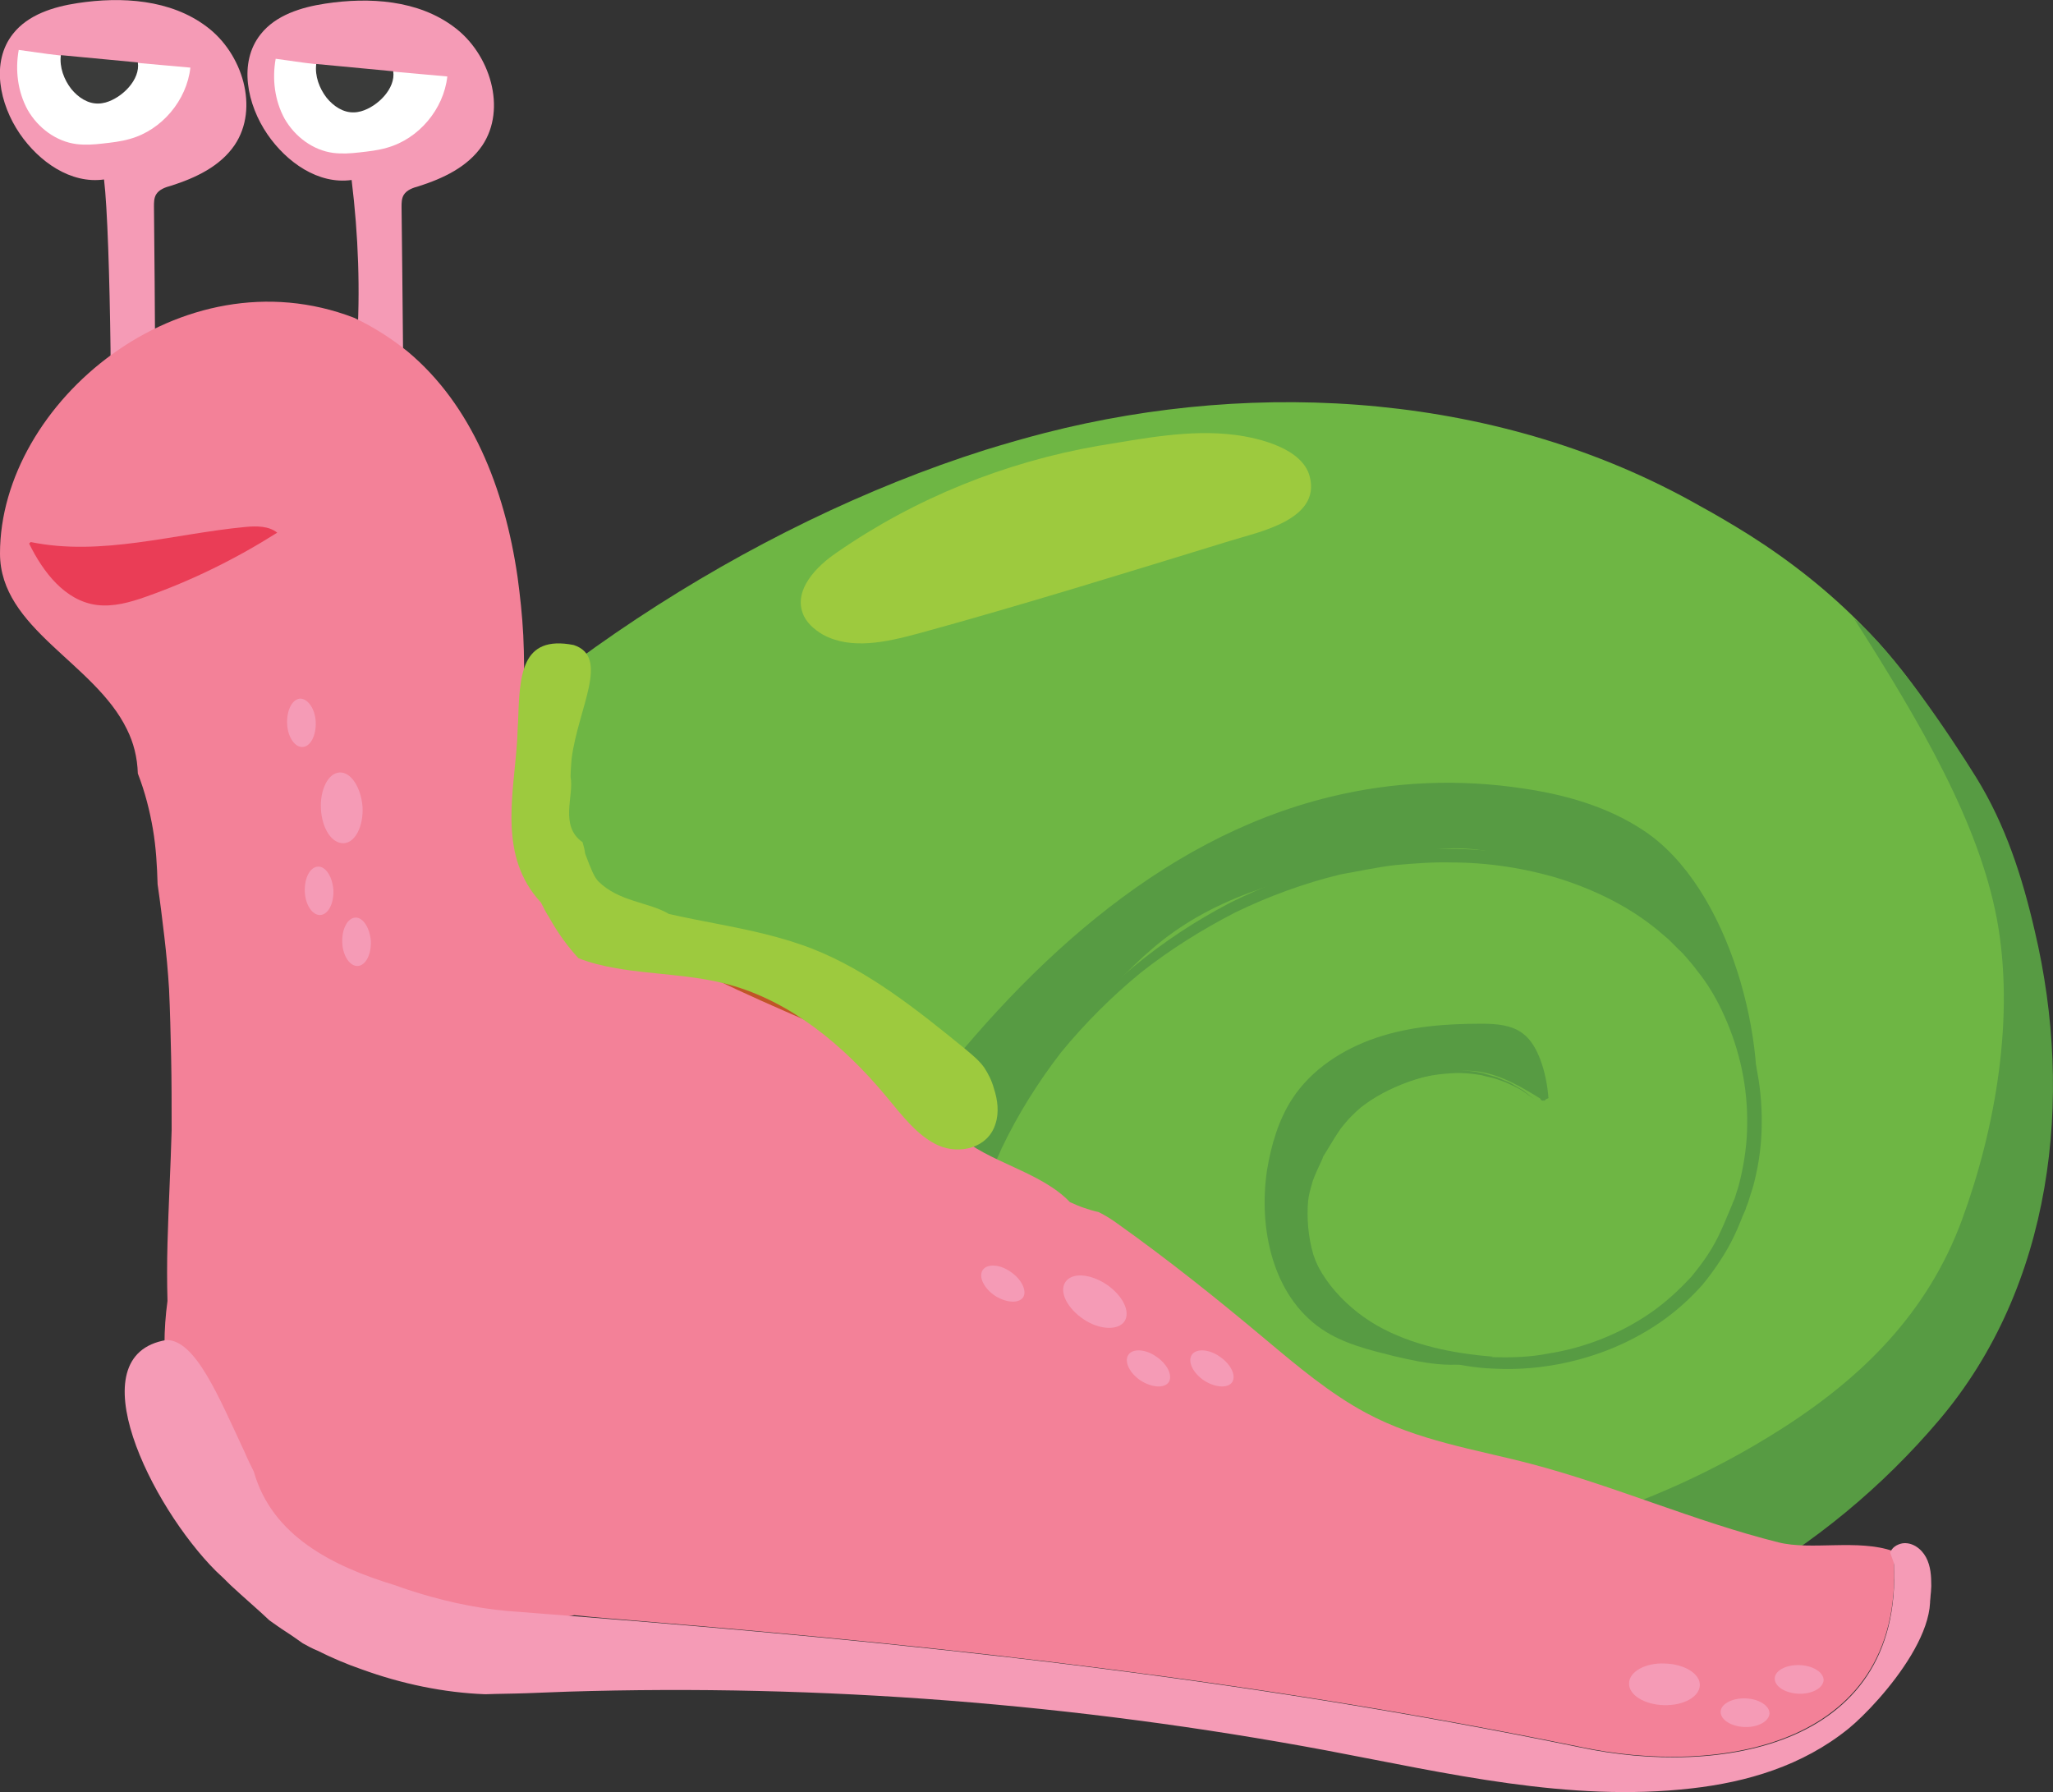 <?xml version="1.0" encoding="utf-8"?>
<!-- Generator: Adobe Illustrator 22.0.0, SVG Export Plug-In . SVG Version: 6.00 Build 0)  -->
<svg version="1.1" id="Layer_1" xmlns="http://www.w3.org/2000/svg" xmlns:xlink="http://www.w3.org/1999/xlink" x="0px" y="0px"
	 viewBox="0 0 394.7 344.5" style="enable-background:new 0 0 394.7 344.5;" xml:space="preserve">
<rect x="0" y="0" width="394.7" height="344.5" fill="#333333" stroke="none"/>
<style type="text/css">
	.st0{fill:#F59BB6;}
	.st1{fill:#FFFFFF;}
	.st2{fill:#3A3B3A;}
	.st3{fill:#6EB644;}
	.st4{fill:#579B43;}
	.st5{fill:#9E3A23;}
	.st6{fill:#C05527;}
	.st7{fill:#F38198;}
	.st8{fill:#9DCA3E;}
	.st9{fill:#EA3D56;}
</style>
<g>
	<path class="st0" d="M68.6,66.5c0.7-10.6,0.3-21.3-1-31.9c-6.4,0.9-12.5-3.4-16.2-8.8c-3.9-5.7-5.6-13.8-1.3-19.2
		c2.9-3.7,7.8-5.2,12.4-5.9C71-0.6,80.4,0,87.3,5.2c6.9,5.1,10.2,15.7,5.4,22.8c-2.8,4.1-7.5,6.3-12.2,7.8c-1.1,0.3-2.3,0.7-2.9,1.7
		c-0.4,0.7-0.4,1.5-0.4,2.3c0.2,15.7,0.3,31.4,0.5,47.1L68.6,66.5z"/>
	<path class="st0" d="M21,99.5c0.7-10.6,0.3-54.4-1-65c-6.4,0.9-12.5-3.4-16.2-8.8C-0.1,20-1.8,11.9,2.5,6.5
		c2.9-3.7,7.8-5.2,12.4-5.9c8.5-1.3,17.9-0.7,24.8,4.5c6.9,5.1,10.2,15.7,5.4,22.8c-2.8,4.1-7.5,6.3-12.2,7.8
		c-1.1,0.3-2.3,0.7-2.9,1.7c-0.4,0.7-0.4,1.5-0.4,2.3c0.2,15.7,0.3,49.2,0.5,64.9L21,99.5z"/>
	<path class="st1" d="M53,11.3c4.1,0.6,7.2,1,10.7,1.4c7.4,0.7,14.8,1.3,22.3,2c-0.7,6.3-5.5,12-11.6,13.7c-1.7,0.5-3.5,0.7-5.3,0.9
		c-1.7,0.2-3.3,0.3-5,0.1c-3.9-0.5-7.4-3.1-9.4-6.6C52.8,19.3,52.3,15.2,53,11.3L53,11.3z"/>
	<path class="st1" d="M3.6,9.6c4.1,0.6,7.2,1,10.7,1.4c7.4,0.7,14.8,1.3,22.3,2c-0.7,6.3-5.5,12-11.6,13.7c-1.7,0.5-3.5,0.7-5.3,0.9
		c-1.7,0.2-3.3,0.3-5,0.1c-3.9-0.5-7.4-3.1-9.4-6.6C3.4,17.6,2.9,13.5,3.6,9.6L3.6,9.6z"/>
	<path class="st2" d="M60.8,12.3c-0.3,2.3,0.6,4.7,2,6.5c1.3,1.6,3.2,2.9,5.3,2.8c0.4,0,0.9-0.1,1.3-0.2c3.2-0.9,6.7-4.4,6.2-7.7
		L60.8,12.3z"/>
	<path class="st2" d="M11.7,10.6c-0.3,2.3,0.6,4.7,2,6.5c1.3,1.6,3.2,2.9,5.3,2.8c0.4,0,0.9-0.1,1.3-0.2c3.2-0.9,6.7-4.4,6.2-7.7
		L11.7,10.6z"/>
	<path class="st3" d="M91.8,252.9c18.6,10.4,36,27.8,59.9,19.7c3.5-0.9,6.9-2.2,10.1-4c6.4-3.4,12-8.5,16.2-15.8
		c2-2.9,4-5.8,6.1-8.7c-0.6,4.4-0.8,8.4-0.5,12.2c0.5,16.8,15.1,34.2,28.2,41.2c2.4,1.5,4.9,2.9,7.4,4.2c2.5,1.3,5,2.4,7.6,3.4
		c3.4,1.4,6.9,2.5,10.5,3.5c42.7,8.1,89.2-0.6,124.5-29.6c2.6-2.5,5.1-5.3,7.5-8.2c4.7-5.8,8.7-12.4,12-19.6
		c1.4-2.8,2.7-5.7,3.7-8.7c9-30,6.7-61.2-4.8-88.7c-1.4-3.4-3-6.8-4.8-10.1c-9.5-17.5-23.1-30.7-39-40.8c-3.2-2-6.4-3.9-9.7-5.7
		c-38.1-21.6-84.6-24.5-125.7-14c-3.9,1-7.7,2.1-11.6,3.3c-45.5,14.4-92.1,44.9-122.9,81.6c-2.8,3.3-5.5,6.7-7.8,10.3
		c-3.1,7.4-4,14.5-3.5,21.5c0.2,3.5,0.8,7,1.7,10.4c0.7,3,1.6,5.7,2.8,8.2c6.9,15.5,24.4,18.4,28.9,32
		C89.7,251.5,90.7,252.2,91.8,252.9z"/>
	<path class="st4" d="M136.6,274.7c10.1,0.3,25.5-3.9,32.7-9.7c7.7-6.1,12.3-15.3,15.8-24.5s6-18.8,10.7-27.4
		c4.1-7.5,9.6-14,15.3-20.3c4.5-4.9,9.1-9.8,14.5-13.6c12.1-8.6,27.1-11.6,41.7-14.5c4.6-0.9,9.2-1.8,13.8-1.6
		c5.3,0.2,10.5,1.7,15.6,3.3c10.7,3.5,21,7.9,28.7,16.1c9.5,10,14,24.9,11.7,35.9c3.2-17.3-4.5-47.9-21.2-58.8
		c-6.8-4.5-14.8-6.8-22.9-8c-12.4-1.9-25.1-1.4-37.3,1.6c-33.3,8.1-59.8,33.5-80.4,61c-1.9,2.6-3.9,5.2-5.1,8.2
		c-4.5,11.1,1.3,24.4-3.4,35.4c-3.6,8.3-9.2,9.9-17.2,13.9C146.9,272.9,139.3,275.1,136.6,274.7L136.6,274.7z"/>
	<path class="st5" d="M38.4,229.2c-5.2-8.7-2-22,8.8-24.1c10.1-1.9,22.1-0.7,32.3-0.6c11.5,0.2,23,1.1,34.1,4
		c10,2.6,19.7,6.6,28.3,12.4c7.4,5,18.3,13.4,19.1,22.9c0.7,7.6-3.5,13.6-10.1,17c-15.8,8.2-37.8,4.8-54.3,0.9
		c-9-2.1-17.8-5.2-26.2-9c-8-3.6-18.9-8-25.2-14.2C42.4,235.8,40.1,232.7,38.4,229.2z"/>
	<path class="st4" d="M297.7,211.1c-0.2-2.6-0.7-5.1-1.6-7.5c-0.7-1.8-1.7-3.7-3.3-4.9c-2.2-1.7-5.2-1.9-8-1.9
		c-6.8,0-13.7,0.5-20.2,2.7s-12.5,6.1-16.2,11.8c-2.6,4-4,8.8-4.8,13.6c-1.7,11.3,1.1,24.2,10.5,30.6c4.1,2.8,9.1,4,13.9,5.2
		c6.3,1.5,13.1,2.8,19,0.1c-7.7-0.6-15.6-2.2-22.3-6c-6.7-3.9-12.3-10.3-13.6-18c-1.2-7.1,1.4-14.6,6.2-20
		c4.8-5.4,11.6-8.8,18.7-10.3c2.7-0.6,5.6-0.9,8.3-0.5c4.6,0.7,8.6,3.2,12.5,5.6c0.8-0.1,0.7-1.6-0.1-1.6c-0.8,0-0.9,1.5-0.1,1.6
		L297.7,211.1z"/>
	<path class="st4" d="M186.2,241.4c1-7.2,2.9-14.3,5.7-21c2.9-6.7,6.7-13,11-18.9c4.4-5.8,9.6-11.1,15.2-15.8
		c5.7-4.7,11.8-8.7,18.3-12.1c6.6-3.3,13.5-5.9,20.6-7.8c3.6-0.7,7.2-1.6,10.8-2c3.7-0.4,7.4-0.7,11.1-0.6c7.4,0,14.8,1.1,21.9,3.2
		c7.1,2.2,13.9,5.5,19.7,10.3c2.9,2.3,5.6,5.1,7.8,7.9c2.4,3,4.2,6.2,5.8,9.6c3.1,6.8,4.7,14.3,4.6,21.8c0,3.7-0.5,7.5-1.4,11.1
		c-0.2,0.9-0.5,1.8-0.8,2.7l-0.4,1.3c-0.2,0.6-0.4,0.9-0.5,1.4c-0.8,1.7-1.3,3.3-2.2,5.1c-1.5,3.2-3.8,6.6-6.1,9.4
		c-2.5,2.8-5.3,5.3-8.4,7.4c-6.2,4.2-13.3,6.9-20.7,8.1c-3.7,0.6-7.4,0.8-11.1,0.6c-3.7-0.1-7.4-0.9-10.9-1.6
		c-7.3-1.6-14.4-4.8-19.6-10.3c-2.6-2.8-4.5-6.1-5.6-9.7s-1.3-7.4-0.9-11.1v-0.1c0.2-1.1,0.5-2.2,0.8-3.3c0.2-0.5,0.4-1.1,0.6-1.6
		c0.1-0.3,0.2-0.5,0.3-0.8l0.4-0.7l0.7-1.5l0.4-0.7c0.1-0.2,0.1-0.2,0.2-0.4l0.2-0.3l1.8-2.7l0,0c0.5-0.8,1-1.6,1.6-2.4
		c0.6-0.7,1.2-1.5,1.9-2.1c0.7-0.6,1.4-1.3,2.1-1.9c0.8-0.5,1.5-1.2,2.3-1.6c3.2-2,6.8-3.4,10.5-4.1c1.9-0.4,3.7-0.5,5.6-0.5
		s3.8,0.2,5.6,0.6c0.9,0.3,1.8,0.5,2.7,0.8c0.9,0.4,1.7,0.7,2.6,1.1c0.8,0.5,1.6,0.9,2.4,1.4l2.2,1.7l-2.3-1.6
		c-0.8-0.5-1.6-0.9-2.5-1.3c-0.8-0.4-1.7-0.7-2.6-1s-1.8-0.4-2.7-0.7c-1.8-0.3-3.7-0.5-5.5-0.4s-3.7,0.3-5.5,0.7
		c-3.6,0.8-7,2.2-10.1,4.3c-0.8,0.5-1.5,1.1-2.2,1.6c-0.7,0.6-1.3,1.2-2,1.9c-0.6,0.6-1.2,1.4-1.8,2.1c-0.5,0.7-1,1.5-1.5,2.3l0,0
		l-1.7,2.8l-0.2,0.3c0,0-0.1,0.2-0.1,0.3l-0.3,0.7l-0.7,1.5l-0.3,0.7c-0.1,0.2-0.2,0.5-0.3,0.7c-0.2,0.5-0.4,1-0.5,1.5
		c-0.3,1-0.6,2.1-0.7,3.1v-0.1c-0.3,3.5,0,7.1,1,10.5c1.1,3.3,2.9,6.4,5.3,8.9c4.9,5.1,11.7,8.1,18.6,9.4c3.6,0.6,7.1,1.3,10.7,1.4
		c3.5,0.1,7.1,0,10.6-0.7c7-1.1,13.8-3.8,19.6-7.8c2.9-2,5.5-4.4,7.9-7c2.3-2.8,4.2-5.5,5.7-8.9c0.7-1.5,1.4-3.3,2.1-4.9
		c0.1-0.4,0.4-0.9,0.5-1.2l0.4-1.3c0.3-0.8,0.5-1.7,0.7-2.5c0.8-3.4,1.3-7,1.3-10.5c0.1-7.1-1.4-14.1-4.3-20.6
		c-1.4-3.2-3.2-6.3-5.4-9c-0.5-0.7-1.1-1.4-1.7-2.1c-0.6-0.7-1.1-1.3-1.8-1.9l-1.9-1.9l-2-1.7c-5.4-4.5-11.9-7.7-18.7-9.9
		c-6.8-2.1-14-3.2-21.1-3.2c-3.6-0.1-7.2,0.2-10.7,0.5c-3.6,0.4-7.1,1.2-10.6,1.8c-7,1.7-13.8,4.2-20.2,7.3
		c-6.4,3.3-12.5,7.1-18.2,11.6c-5.6,4.6-10.7,9.7-15.3,15.3c-4.4,5.7-8.3,11.9-11.4,18.4C189.6,227.2,187.4,234.2,186.2,241.4z"/>
	<path class="st4" d="M187.1,235.8c-3.8,17.5,7.3,40.1,22,50.4s33.3,13.4,51.2,13.2c28.8-0.4,57.4-9,81.7-24.4
		c16-10.1,28.6-22.6,35.2-40.5c6.5-17.7,10.2-39.2,6.7-57.9c-3.5-18.4-14.4-37.2-27.4-57.6c7.4,5.9,18.5,22.5,23.4,30.4
		c5.7,9.2,8.9,19.2,11.3,29.6c7.6,32.2,3.4,68.3-18.4,94c-21.7,25.6-52.6,43.6-85.9,47.5c-16.7,2-33.8,0.4-50.2-3.3
		c-13.4-3-26.9-7.7-37.2-16.9c-16.4-14.6-18.5-39-13.6-58.9C187.1,237.3,186.9,237.9,187.1,235.8L187.1,235.8z"/>
	<path class="st6" d="M178.9,216.9c-1.7-10.8-8.9-20.5-18.6-25.4c-13.3-6.7-29.6-4.2-43.5-9.6c-2.5-1-4.9-2.2-7.5-2.6
		c-2.6-0.4-5.6,0-7.4,2c-2.2,2.3-2,6.2-0.4,8.9s4.4,4.6,7.2,6.1c4.1,2.2,8.6,3.9,13.1,4.9c4.9,1.1,10,1.5,14.8,2.7
		c12.2,3.1,22.5,11.4,34.5,15.1c2.2,0.7,4.7,1.2,6.8,0.1c2.1-1.1,2.9-4.4,1-5.7L178.9,216.9z"/>
	<path class="st7" d="M341.9,296.5c-16-4-31.6-10.9-47.6-15.1c-10.7-2.8-21.7-4.4-31.7-9.8c-6.9-3.7-13.2-9-19.4-14.2
		c-9.3-7.8-18.7-15.3-28.4-22.2c-1.1-0.8-2.2-1.5-3.6-2.2c-1-0.2-1.9-0.5-2.8-0.8c-0.9-0.3-1.8-0.7-2.7-1.1
		c-5.6-5.9-15.9-7.7-21.5-12.9c-0.8-0.8-1.5-1.6-2.3-2.5c-1.7-4.6-4.6-10.4-9.6-11.2c-1-0.7-2.3-1.3-3.6-2
		c-23.3-11.6-49.7-18.3-64.6-41.8c-1.5-3.7-2.6-7.8-3.2-12.1s-0.7-9-0.2-14.1c0.1-4.2,0.1-8.3-0.1-12.4c-0.2-3.8-0.6-7.5-1.1-11.2
		C97,93.7,90.6,77.8,78.4,67.6c-3.1-2.5-6.5-4.7-10.3-6.5C34.9,48.3,0,77.4,0,106.4c0,14.5,18.2,21,24.4,33.8c1.3,2.6,2,5.4,2.1,8.5
		c1.4,3.6,2.3,7.2,2.9,10.7c0.6,3.5,0.8,7.1,0.9,10.6c0.5,3.4,0.9,6.7,1.3,10.1c0.4,3.4,0.7,6.7,0.9,10c0.2,4.2,0.3,8.6,0.4,13.1
		c0.1,4.6,0.1,9.3,0.1,14.1c-0.2,7.1-0.6,14.5-0.8,21.8c-0.1,3.7-0.1,7.4,0,11c-6.1,45,37.5,68.3,78.2,60.4
		c4.5,0.5,9.1,0.8,13.6,1.2c59.1,4.9,117.9,11.4,179.7,24.1c26.5,5.7,63.4,0.3,60.3-37.6C357.2,295.8,348.2,298.1,341.9,296.5z"/>
	<path class="st0" d="M303.7,335.9c-66.5-13.7-129.6-20.2-193.3-25.2c-4.2-0.3-8.5-0.7-12.8-1c-6.7-0.6-13.1-2.1-19.2-4.1
		c-0.9-0.3-1.7-0.6-2.6-0.9c-11.8-3.6-23.5-9.4-27-21.8c-0.6-1.2-1.2-2.4-1.7-3.6c-5.1-10.9-9.5-21.7-15.1-21.7
		c-17.4,2.9-2.9,32,9.5,44.4c1,0.9,1.9,1.8,2.8,2.7c2.8,2.6,5.4,4.8,7.5,6.8c1,0.7,2.1,1.5,3.2,2.2c1.1,0.7,2.2,1.5,3.2,2.2
		c0.9,0.5,1.8,1,2.8,1.4c2.8,1.4,5.6,2.6,8.5,3.6c7.7,2.8,15.8,4.5,23.8,4.8c2.7-0.1,5.3-0.1,8-0.2c2.6-0.1,5.3-0.2,7.9-0.3
		c48.7-1.5,97.6,2.3,145.8,11.3c23.3,4.4,46.7,10,70.2,7.3c10.6-1.2,21.3-4.3,30.2-11.5c6-4.9,21.6-22.4,13.3-30.8
		c-1.4-1.4-3-2.3-4.7-2.9C367.1,336.2,330.3,341.6,303.7,335.9z"/>
	<path class="st0" d="M188.9,244.2c-0.8,1.3,0.3,3.5,2.4,4.9c2.2,1.4,4.6,1.5,5.4,0.3s-0.3-3.5-2.4-4.9
		C192.2,243,189.7,242.9,188.9,244.2z"/>
	<path class="st0" d="M216.9,260.5c-0.8,1.3,0.3,3.5,2.4,4.9c2.2,1.4,4.6,1.5,5.4,0.3c0.8-1.3-0.3-3.5-2.4-4.9
		C220.2,259.3,217.7,259.2,216.9,260.5z"/>
	<path class="st0" d="M229.1,260.5c-0.8,1.3,0.3,3.5,2.4,4.9c2.2,1.4,4.6,1.5,5.4,0.3c0.8-1.3-0.3-3.5-2.4-4.9
		C232.4,259.3,229.9,259.2,229.1,260.5z"/>
	<path class="st0" d="M204.8,246.5c-1.2,1.9,0.4,5,3.5,7.1s6.7,2.2,7.9,0.4c1.2-1.9-0.4-5-3.5-7.1
		C209.5,244.8,206,244.6,204.8,246.5z"/>
	<path class="st0" d="M57.7,134.3c-1.5,0.1-2.6,2.2-2.5,4.8s1.5,4.6,3,4.5s2.6-2.2,2.5-4.8C60.6,136.3,59.2,134.3,57.7,134.3z"/>
	<path class="st0" d="M61.1,166.6c-1.5,0.1-2.6,2.2-2.5,4.8s1.5,4.6,3,4.5c1.5-0.1,2.6-2.2,2.5-4.8
		C63.9,168.5,62.6,166.5,61.1,166.6z"/>
	<path class="st0" d="M68.3,176.4c-1.5,0.1-2.6,2.2-2.5,4.8s1.5,4.6,3,4.5s2.6-2.2,2.5-4.8C71.1,178.4,69.8,176.3,68.3,176.4z"/>
	<path class="st0" d="M65.3,148.5c-2.2,0.1-3.8,3.3-3.6,7c0.2,3.8,2.1,6.7,4.4,6.6c2.2-0.1,3.8-3.3,3.6-7
		C69.4,151.4,67.5,148.4,65.3,148.5z"/>
	<path class="st0" d="M330.8,329.1c0,1.5,2,2.8,4.6,2.9s4.7-1.1,4.8-2.6c0-1.5-2-2.8-4.6-2.9C333,326.4,330.8,327.6,330.8,329.1z"/>
	<path class="st0" d="M341.2,322.7c0,1.5,2,2.8,4.6,2.9s4.7-1.1,4.8-2.6c0-1.5-2-2.8-4.6-2.9C343.3,320,341.2,321.2,341.2,322.7z"/>
	<path class="st0" d="M313.2,323.6c-0.1,2.2,2.9,4.1,6.7,4.2c3.8,0.1,6.8-1.6,6.9-3.8c0.1-2.2-2.9-4.1-6.7-4.2
		C316.3,319.6,313.2,321.4,313.2,323.6z"/>
	<path class="st0" d="M363.4,298.5c0.3-1,1.3-1.6,2.3-1.8c1.9-0.3,3.7,1,4.6,2.7s1,3.6,1,5.5c-0.1,3-0.7,6.1-2.6,8.4L363.4,298.5z"
		/>
	<path class="st8" d="M112,161.9c-4.5-3.1-1.6-9-2.3-12.5c0-1.2,0.1-2.4,0.2-3.6c1.3-9.8,7.4-19.5,0.4-21.8
		c-10.2-2-10.4,5.9-10.7,14.8c-0.1,1.3-0.1,2.6-0.2,3.9c-0.7,10.3-3.6,22,4.6,30.8c0.5,1,1,2,1.6,2.9c1.6,2.9,3.5,5.5,5.6,7.8
		c2.3,0.9,4.7,1.5,7.1,1.9c7.2,1.3,14.7,1.2,21.9,3.2c11.7,3.2,21.9,11.5,30.2,21.5c3,3.6,6,7.6,10,9.4c4.1,1.8,9.6,0.5,11-4.2
		c0.7-2.1,0.4-4.6-0.3-6.7c-0.4-1.5-1.1-2.9-1.9-4.1c-1-1.4-2.4-2.5-3.7-3.6c-9.2-7.5-18.6-15-29.3-19.2c-5.9-2.3-12.1-3.6-18.3-4.8
		c-3.1-0.6-6.2-1.2-9.3-1.9c-3.8-2.3-9.6-2.3-13.6-6.3c-0.8-0.9-1.3-2.1-2.5-5.3C112.4,163.3,112.2,162.6,112,161.9z"/>
	<path class="st9" d="M5.6,104.5c2.7,5.5,6.9,11,13,11.8c3.2,0.4,6.4-0.5,9.5-1.6c8.8-3.1,17.3-7.3,25.2-12.3
		c-1.6-1.3-4-1.3-6.1-1.1c-13.8,1.3-27.7,5.7-41.3,2.9L5.6,104.5z"/>
	<path class="st8" d="M160.9,106.2c-4,2.7-8.2,7.1-6.6,11.6c0.6,1.8,2.2,3.2,3.9,4.2c5.5,3,12.3,1.4,18.3-0.2
		c20.1-5.5,40-11.7,59.9-17.8c5.4-1.7,17.6-4,15.4-12.4c-1.4-5.4-9.7-7.4-14.4-8c-8.7-1.1-17.6,0.7-26.2,2.1
		C193.3,88.8,175.9,95.8,160.9,106.2z"/>
</g>
</svg>
